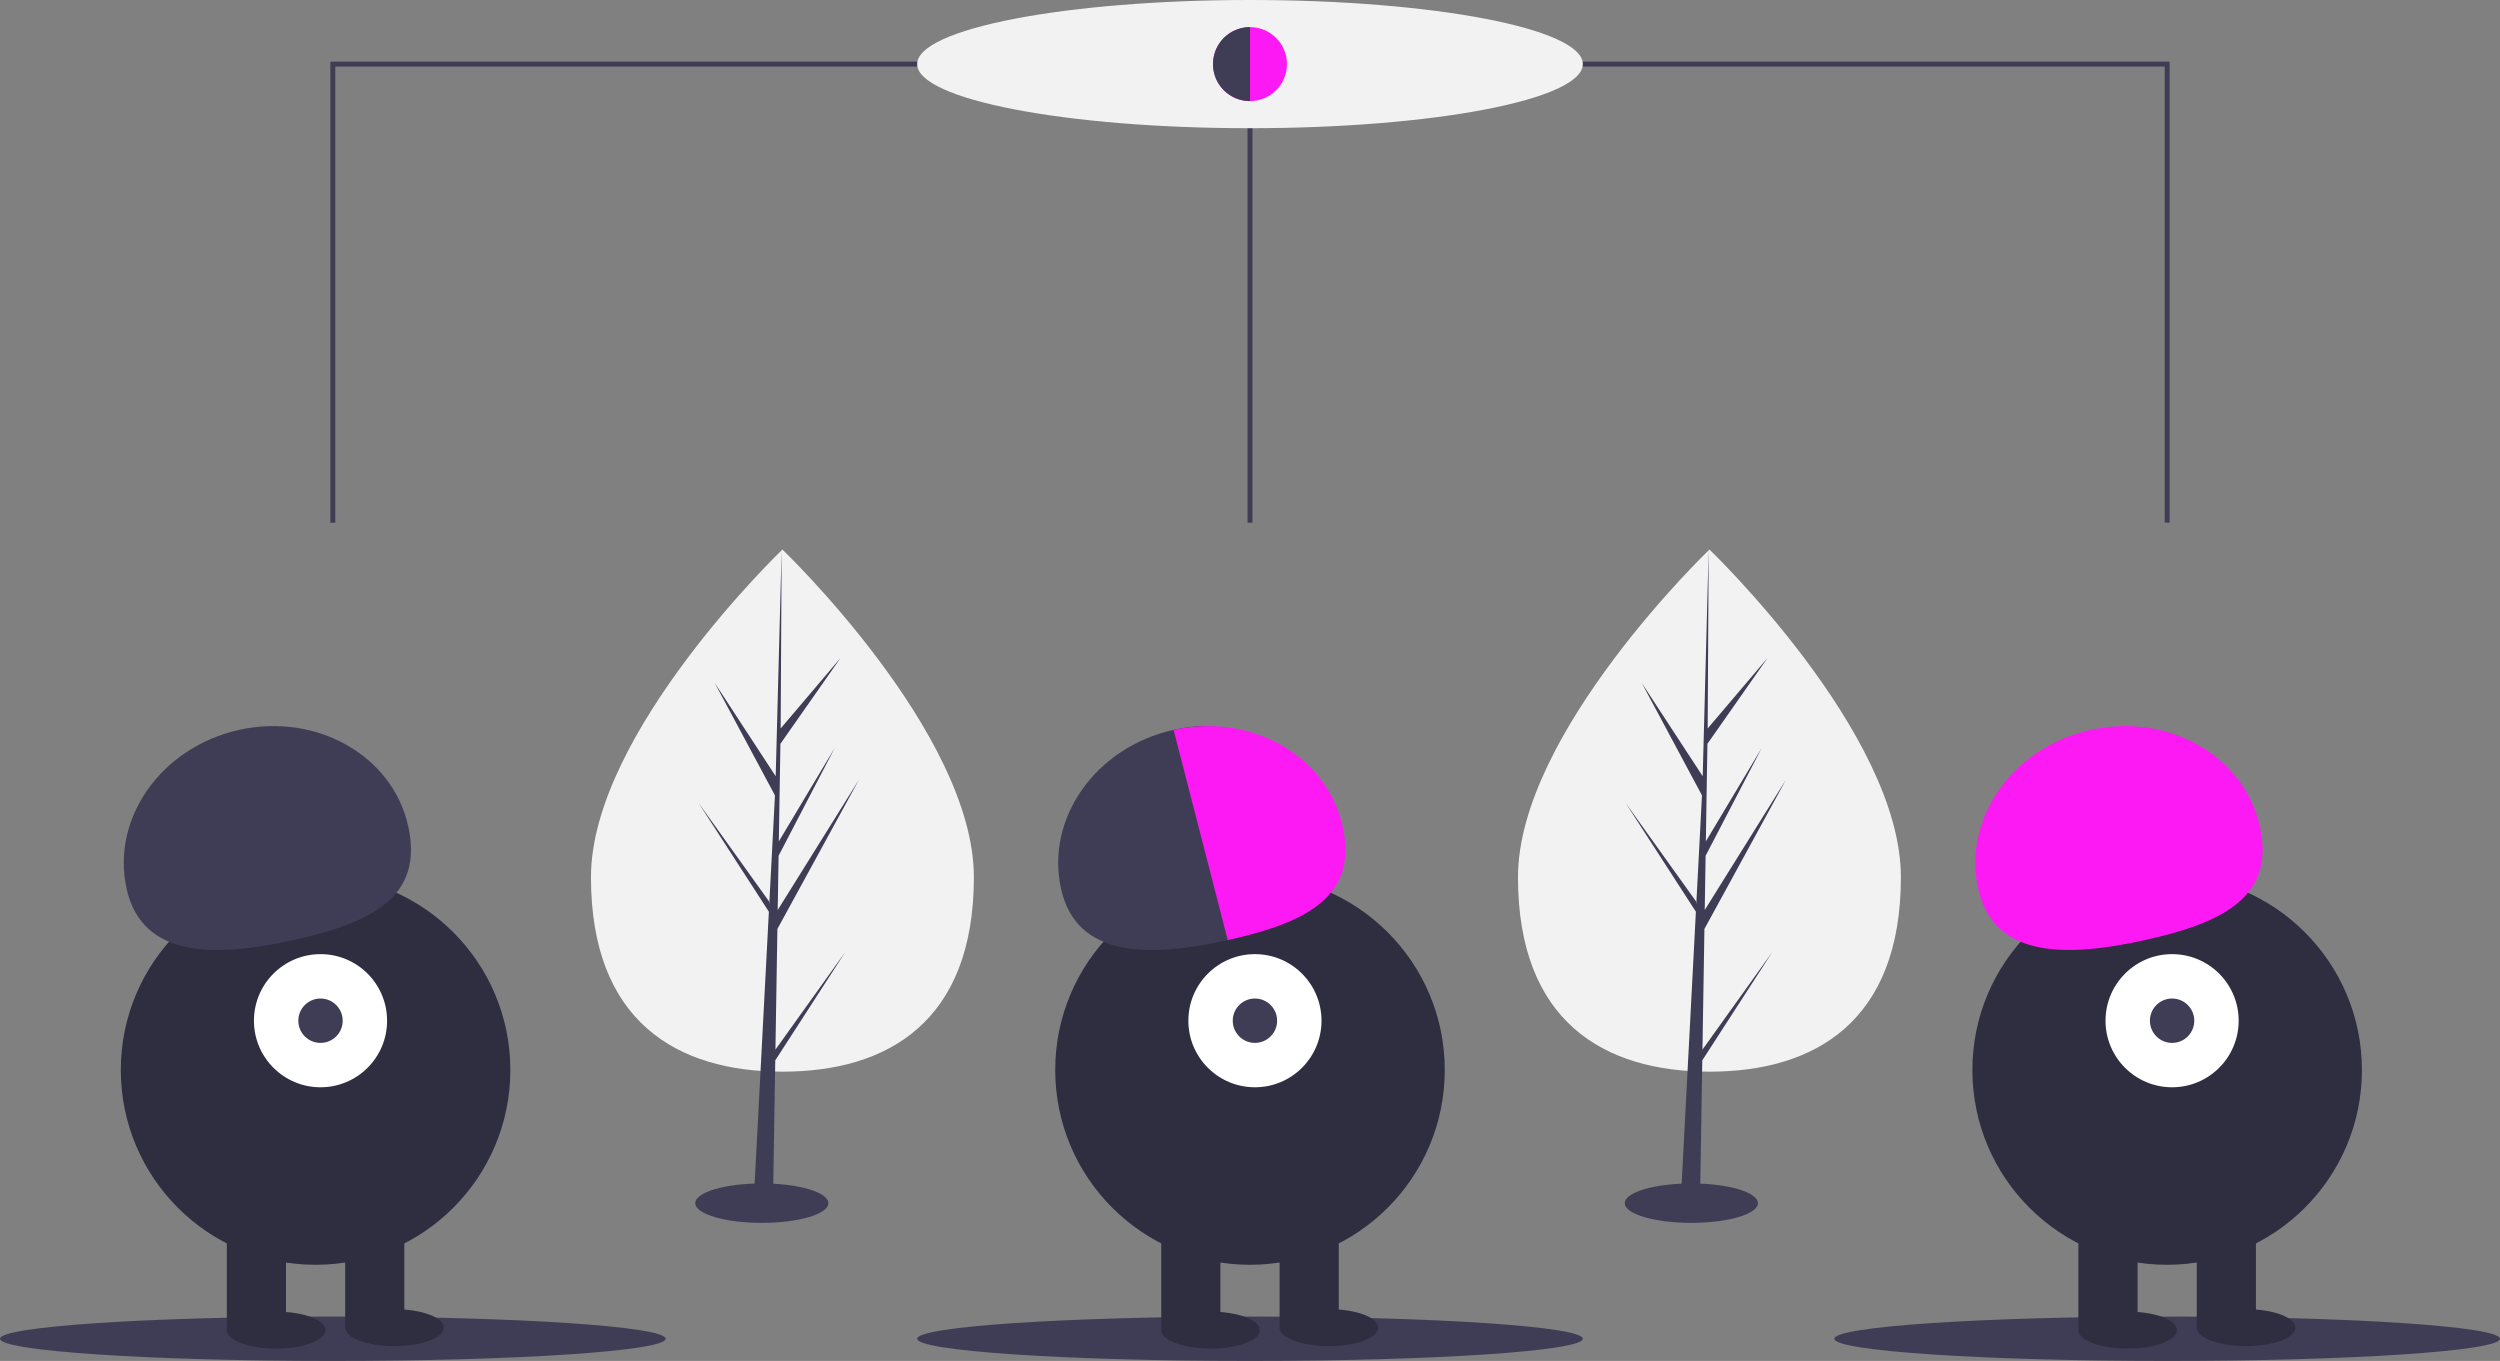 <svg xmlns="http://www.w3.org/2000/svg" id="a1a6ab8e-bf9e-489d-a5e6-48000ca178d0" data-name="Layer 1" viewBox="0 0 1014 552" class="injected-svg ClassicGrid__ImageFile-sc-td9pmq-4 fNAcXv grid_media" xmlns:xlink="http://www.w3.org/1999/xlink"><rect x="0" y="0" width="1014" height="552" fill="#808080" stroke="none"/><title>convert</title><line x1="507" y1="26" x2="507" y2="212" fill="none" stroke="#3f3d56" stroke-miterlimit="10" stroke-width="2"></line><polyline points="135 212 135 26 879 26 879 212" fill="none" stroke="#3f3d56" stroke-miterlimit="10" stroke-width="2"></polyline><ellipse cx="507" cy="26" rx="135" ry="26" fill="#f2f2f2"></ellipse><ellipse cx="135" cy="543" rx="135" ry="9" fill="#3f3d56"></ellipse><ellipse cx="879" cy="543" rx="135" ry="9" fill="#3f3d56"></ellipse><ellipse cx="507" cy="543" rx="135" ry="9" fill="#3f3d56"></ellipse><circle cx="507" cy="26" r="15" fill="#fd19f4"></circle><circle cx="128" cy="434" r="79" fill="#2f2e41"></circle><rect x="92" y="496" width="24" height="43" fill="#2f2e41"></rect><rect x="140" y="496" width="24" height="43" fill="#2f2e41"></rect><ellipse cx="112" cy="539.5" rx="20" ry="7.5" fill="#2f2e41"></ellipse><ellipse cx="160" cy="538.5" rx="20" ry="7.5" fill="#2f2e41"></ellipse><circle cx="130" cy="414" r="27" fill="#fff"></circle><circle cx="130" cy="414" r="9" fill="#3f3d56"></circle><path d="M144.367,534.532c-6.379-28.568,14.012-57.434,45.544-64.475s62.265,10.41,68.644,38.978-14.519,39.104-46.051,46.145S150.746,563.1,144.367,534.532Z" transform="translate(-93 -174)" fill="#3f3d56"></path><circle cx="507" cy="434" r="79" fill="#2f2e41"></circle><rect x="471" y="496" width="24" height="43" fill="#2f2e41"></rect><rect x="519" y="496" width="24" height="43" fill="#2f2e41"></rect><ellipse cx="491" cy="539.5" rx="20" ry="7.5" fill="#2f2e41"></ellipse><ellipse cx="539" cy="538.5" rx="20" ry="7.5" fill="#2f2e41"></ellipse><circle cx="509" cy="414" r="27" fill="#fff"></circle><circle cx="509" cy="414" r="9" fill="#3f3d56"></circle><path d="M523.367,534.532c-6.379-28.568,14.012-57.434,45.544-64.475S603.621,480.432,610,509s13.037,39.139-18.495,46.18S529.746,563.1,523.367,534.532Z" transform="translate(-93 -174)" fill="#3f3d56"></path><circle cx="879" cy="434" r="79" fill="#2f2e41"></circle><rect x="843" y="496" width="24" height="43" fill="#2f2e41"></rect><rect x="891" y="496" width="24" height="43" fill="#2f2e41"></rect><ellipse cx="863" cy="539.5" rx="20" ry="7.5" fill="#2f2e41"></ellipse><ellipse cx="911" cy="538.5" rx="20" ry="7.5" fill="#2f2e41"></ellipse><circle cx="881" cy="414" r="27" fill="#fff"></circle><circle cx="881" cy="414" r="9" fill="#3f3d56"></circle><path d="M895.367,534.532c-6.379-28.568,14.012-57.434,45.544-64.475s62.265,10.41,68.644,38.978-14.519,39.104-46.051,46.145S901.746,563.1,895.367,534.532Z" transform="translate(-93 -174)" fill="#fd19f4"></path><path d="M637.555,509.035c-6.372-28.538-37.048-45.98-68.546-38.997l21.973,85.255c.174-.039.348-.075.522-.113C623.037,548.139,643.934,537.603,637.555,509.035Z" transform="translate(-93 -174)" fill="#fd19f4"></path><path d="M585,200a15,15,0,0,0,15,15V185A15,15,0,0,0,585,200Z" transform="translate(-93 -174)" fill="#3f3d56"></path><path d="M488,529.766c0,58.481-34.766,78.9-77.652,78.9s-77.652-20.419-77.652-78.9,77.652-132.878,77.652-132.878S488,471.285,488,529.766Z" transform="translate(-93 -174)" fill="#f2f2f2"></path><polygon points="314.519 425.72 315.314 376.777 348.412 316.227 315.439 369.099 315.797 347.092 338.607 303.285 315.891 341.268 315.891 341.268 316.534 301.688 340.96 266.812 316.635 295.464 317.037 222.888 314.512 318.966 314.72 315.002 289.886 276.99 314.322 322.611 312.008 366.815 311.939 365.642 283.309 325.639 311.852 369.787 311.563 375.315 311.511 375.398 311.535 375.852 305.664 488.003 313.507 488.003 314.449 430.075 342.921 386.035 314.519 425.72" fill="#3f3d56"></polygon><ellipse cx="309" cy="488" rx="27" ry="8" fill="#3f3d56"></ellipse><path d="M864,529.766c0,58.481-34.766,78.9-77.652,78.9s-77.652-20.419-77.652-78.9,77.652-132.878,77.652-132.878S864,471.285,864,529.766Z" transform="translate(-93 -174)" fill="#f2f2f2"></path><polygon points="690.519 425.72 691.314 376.777 724.412 316.227 691.439 369.099 691.797 347.092 714.607 303.285 691.891 341.268 691.891 341.268 692.534 301.688 716.96 266.812 692.635 295.464 693.037 222.888 690.512 318.966 690.72 315.002 665.886 276.99 690.322 322.611 688.008 366.815 687.939 365.642 659.309 325.639 687.852 369.787 687.563 375.315 687.511 375.398 687.535 375.852 681.664 488.003 689.507 488.003 690.449 430.075 718.921 386.035 690.519 425.72" fill="#3f3d56"></polygon><ellipse cx="686" cy="488" rx="27" ry="8" fill="#3f3d56"></ellipse></svg>